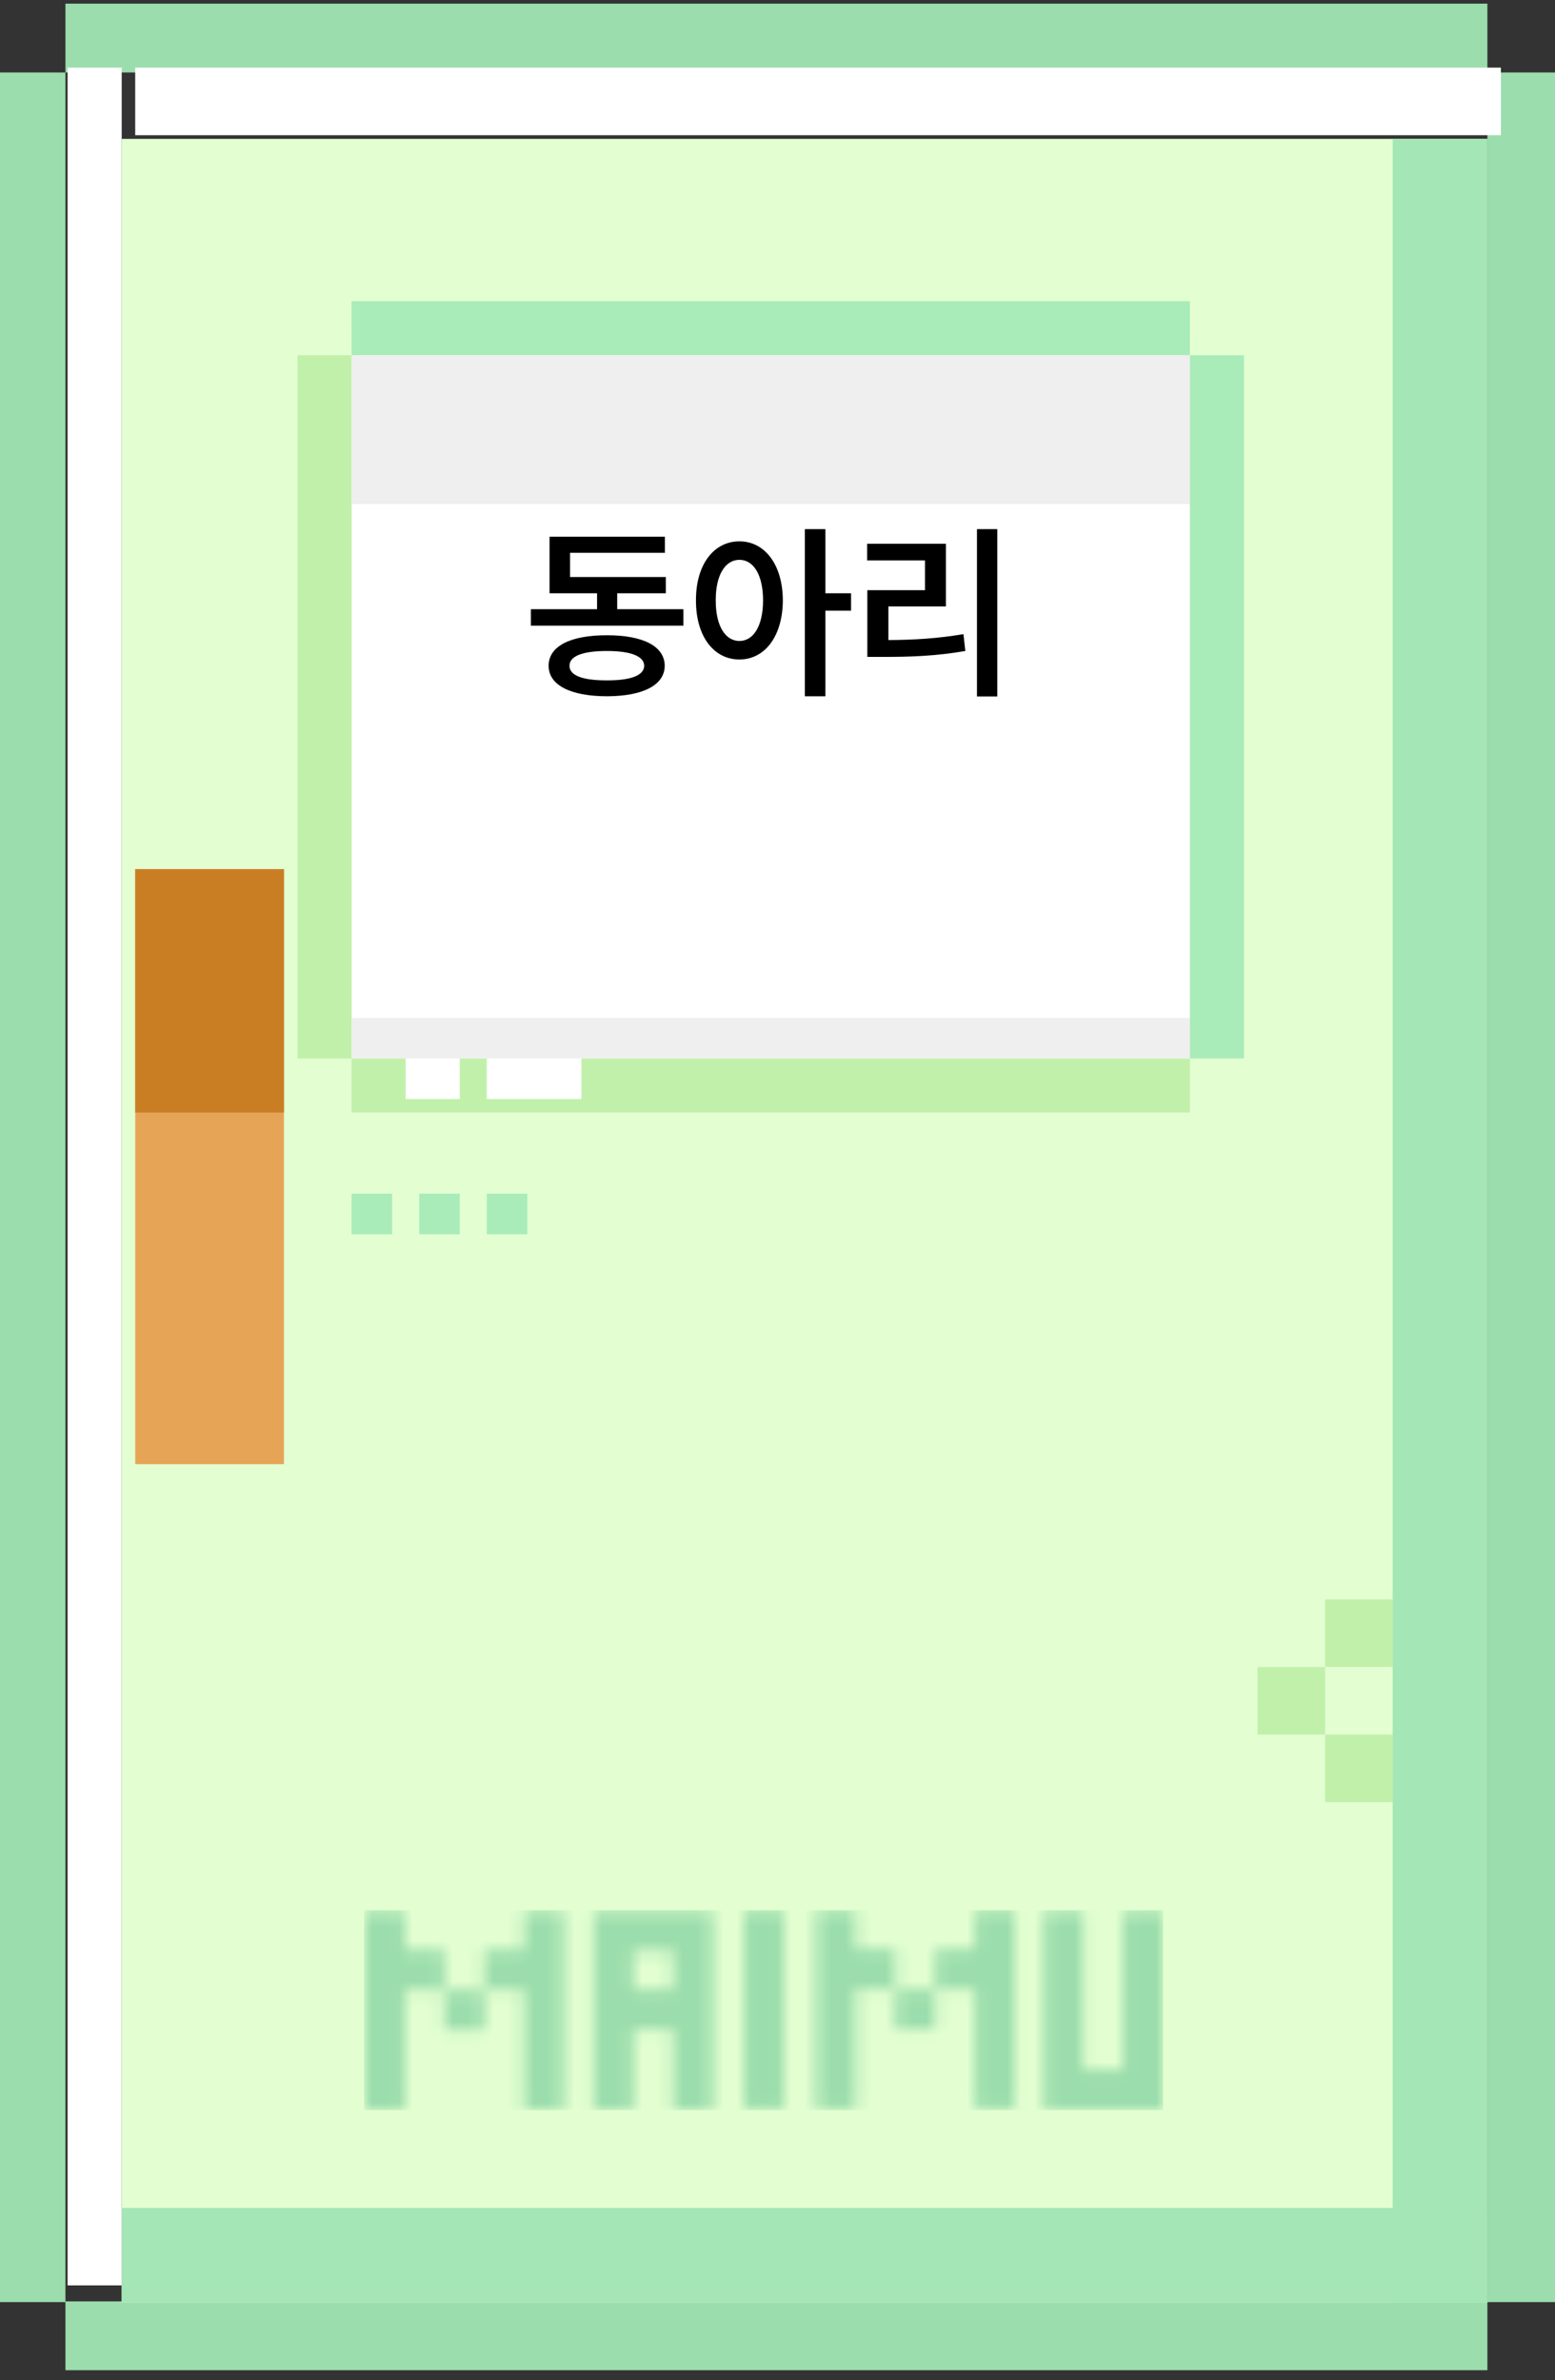 <svg width="115" height="176" viewBox="0 0 115 176" fill="none" xmlns="http://www.w3.org/2000/svg">
<rect x="0" y="0" width="115" height="176" fill="#333333" stroke="none"/>
<g clip-path="url(#clip0_1081_5266)">
<path d="M110 170.183H4.839V175.271H110V170.183Z" fill="#9BDDAC"/>
<path d="M110 0.271H4.839V5.36H110V0.271Z" fill="#9BDDAC"/>
<path d="M4.839 5.36H0V170.236H4.839V5.36Z" fill="#9BDDAC"/>
<path d="M115.054 5.36H110V170.236H115.054V5.36Z" fill="#9BDDAC"/>
<path d="M110 10.271H9V170.271H110V10.271Z" fill="#E3FFD1"/>
<rect x="10" y="64.272" width="11" height="44" fill="#E6A556"/>
<rect x="103" y="10.271" width="7" height="160" fill="#A4E6B5"/>
<rect x="9" y="163.271" width="101" height="7" fill="#A4E6B5"/>
<rect x="10" y="64.272" width="11" height="18" fill="#C97E24"/>
<rect x="26" y="24.271" width="62" height="54" fill="white"/>
<rect x="26" y="22.271" width="62" height="4" fill="#A9ECBA"/>
<rect x="26" y="78.272" width="62" height="4" fill="#C1F0AB"/>
<path d="M88 78.272V26.271H92V78.272H88Z" fill="#A9ECBA"/>
<path d="M22 78.272L22 26.271H26L26 78.272H22Z" fill="#C1F0AB"/>
<rect x="26" y="26.271" width="62" height="11" fill="#EFEFEF"/>
<rect x="26" y="75.272" width="62" height="3" fill="#EFEFEF"/>
<rect x="26" y="88.272" width="3" height="3" fill="#A9ECBA"/>
<rect x="30" y="78.272" width="4" height="3" fill="white"/>
<rect x="36" y="78.272" width="7" height="3" fill="white"/>
<rect x="31" y="88.272" width="3" height="3" fill="#A9ECBA"/>
<rect x="36" y="88.272" width="3" height="3" fill="#A9ECBA"/>
<rect x="98" y="118.271" width="5" height="5" fill="#C1F0AB"/>
<rect x="93" y="123.271" width="5" height="5" fill="#C1F0AB"/>
<rect x="98" y="128.271" width="5" height="5" fill="#C1F0AB"/>
<mask id="mask0_1081_5266" style="mask-type:luminance" maskUnits="userSpaceOnUse" x="27" y="141" width="59" height="15">
<path d="M32.866 144.204H29.933V141.327H27V155.997H29.933V147.14H32.866V144.207V144.204ZM32.866 150.129H35.798V147.196H32.866V150.129ZM38.734 144.204H35.801V147.137H38.734V155.994H41.667V141.324H38.734V144.201V144.204ZM46.827 141.327H43.894V155.997H46.827V150.073H49.76V155.997H52.692V141.327H46.824H46.827ZM49.76 147.14H46.827V144.263H49.76V147.14ZM55.027 155.942H57.96V141.271H55.027V155.942ZM66.242 144.152H63.309V141.275H60.376V155.945H63.309V147.088H66.242V144.155V144.152ZM66.242 150.076H69.174V147.143H66.242V150.076ZM72.11 144.152H69.177V147.084H72.11V155.942H75.043V141.271H72.11V144.149V144.152ZM83.064 141.327V153.062H80.131V141.327H77.198V155.997H86V141.327H83.067H83.064Z" fill="white"/>
</mask>
<g mask="url(#mask0_1081_5266)">
<rect x="26.929" y="141.25" width="59.09" height="14.791" fill="#9BDDAC"/>
</g>
<path d="M50.54 45.049V46.266H39.261V45.049H44.155V43.873H40.642V39.69H49.173V40.879H42.159V42.67H49.241V43.873H45.645V45.049H50.54ZM40.573 49.232C40.573 47.783 42.193 46.97 44.88 46.977C47.546 46.97 49.152 47.783 49.159 49.232C49.152 50.668 47.546 51.481 44.88 51.488C42.193 51.481 40.573 50.668 40.573 49.232ZM42.118 49.232C42.111 49.95 43.082 50.319 44.88 50.312C46.65 50.319 47.628 49.95 47.642 49.232C47.628 48.522 46.65 48.139 44.88 48.139C43.082 48.139 42.111 48.522 42.118 49.232ZM54.683 40.031C56.542 40.031 57.882 41.727 57.895 44.393C57.882 47.079 56.542 48.768 54.683 48.768C52.803 48.768 51.463 47.079 51.47 44.393C51.463 41.727 52.803 40.031 54.683 40.031ZM52.933 44.393C52.926 46.293 53.644 47.394 54.683 47.4C55.728 47.394 56.426 46.293 56.433 44.393C56.426 42.506 55.728 41.398 54.683 41.398C53.644 41.398 52.926 42.506 52.933 44.393ZM59.523 51.488V39.129H61.04V43.873H62.94V45.158H61.04V51.488H59.523ZM73.755 39.129V51.502H72.251V39.129H73.755ZM64.13 41.44V40.209H69.954V44.844H65.702V47.332C67.65 47.318 69.325 47.216 71.253 46.895L71.39 48.139C69.291 48.501 67.445 48.583 65.224 48.576H64.144V43.641H68.409V41.44H64.13Z" fill="black"/>
<rect x="5" y="5" width="4" height="164" fill="white"/>
<rect x="10" y="5" width="101" height="5" fill="white"/>
</g>
<defs>
<clipPath id="clip0_1081_5266">
<rect width="115" height="175" fill="white" transform="translate(0 0.271)"/>
</clipPath>
</defs>
</svg>
